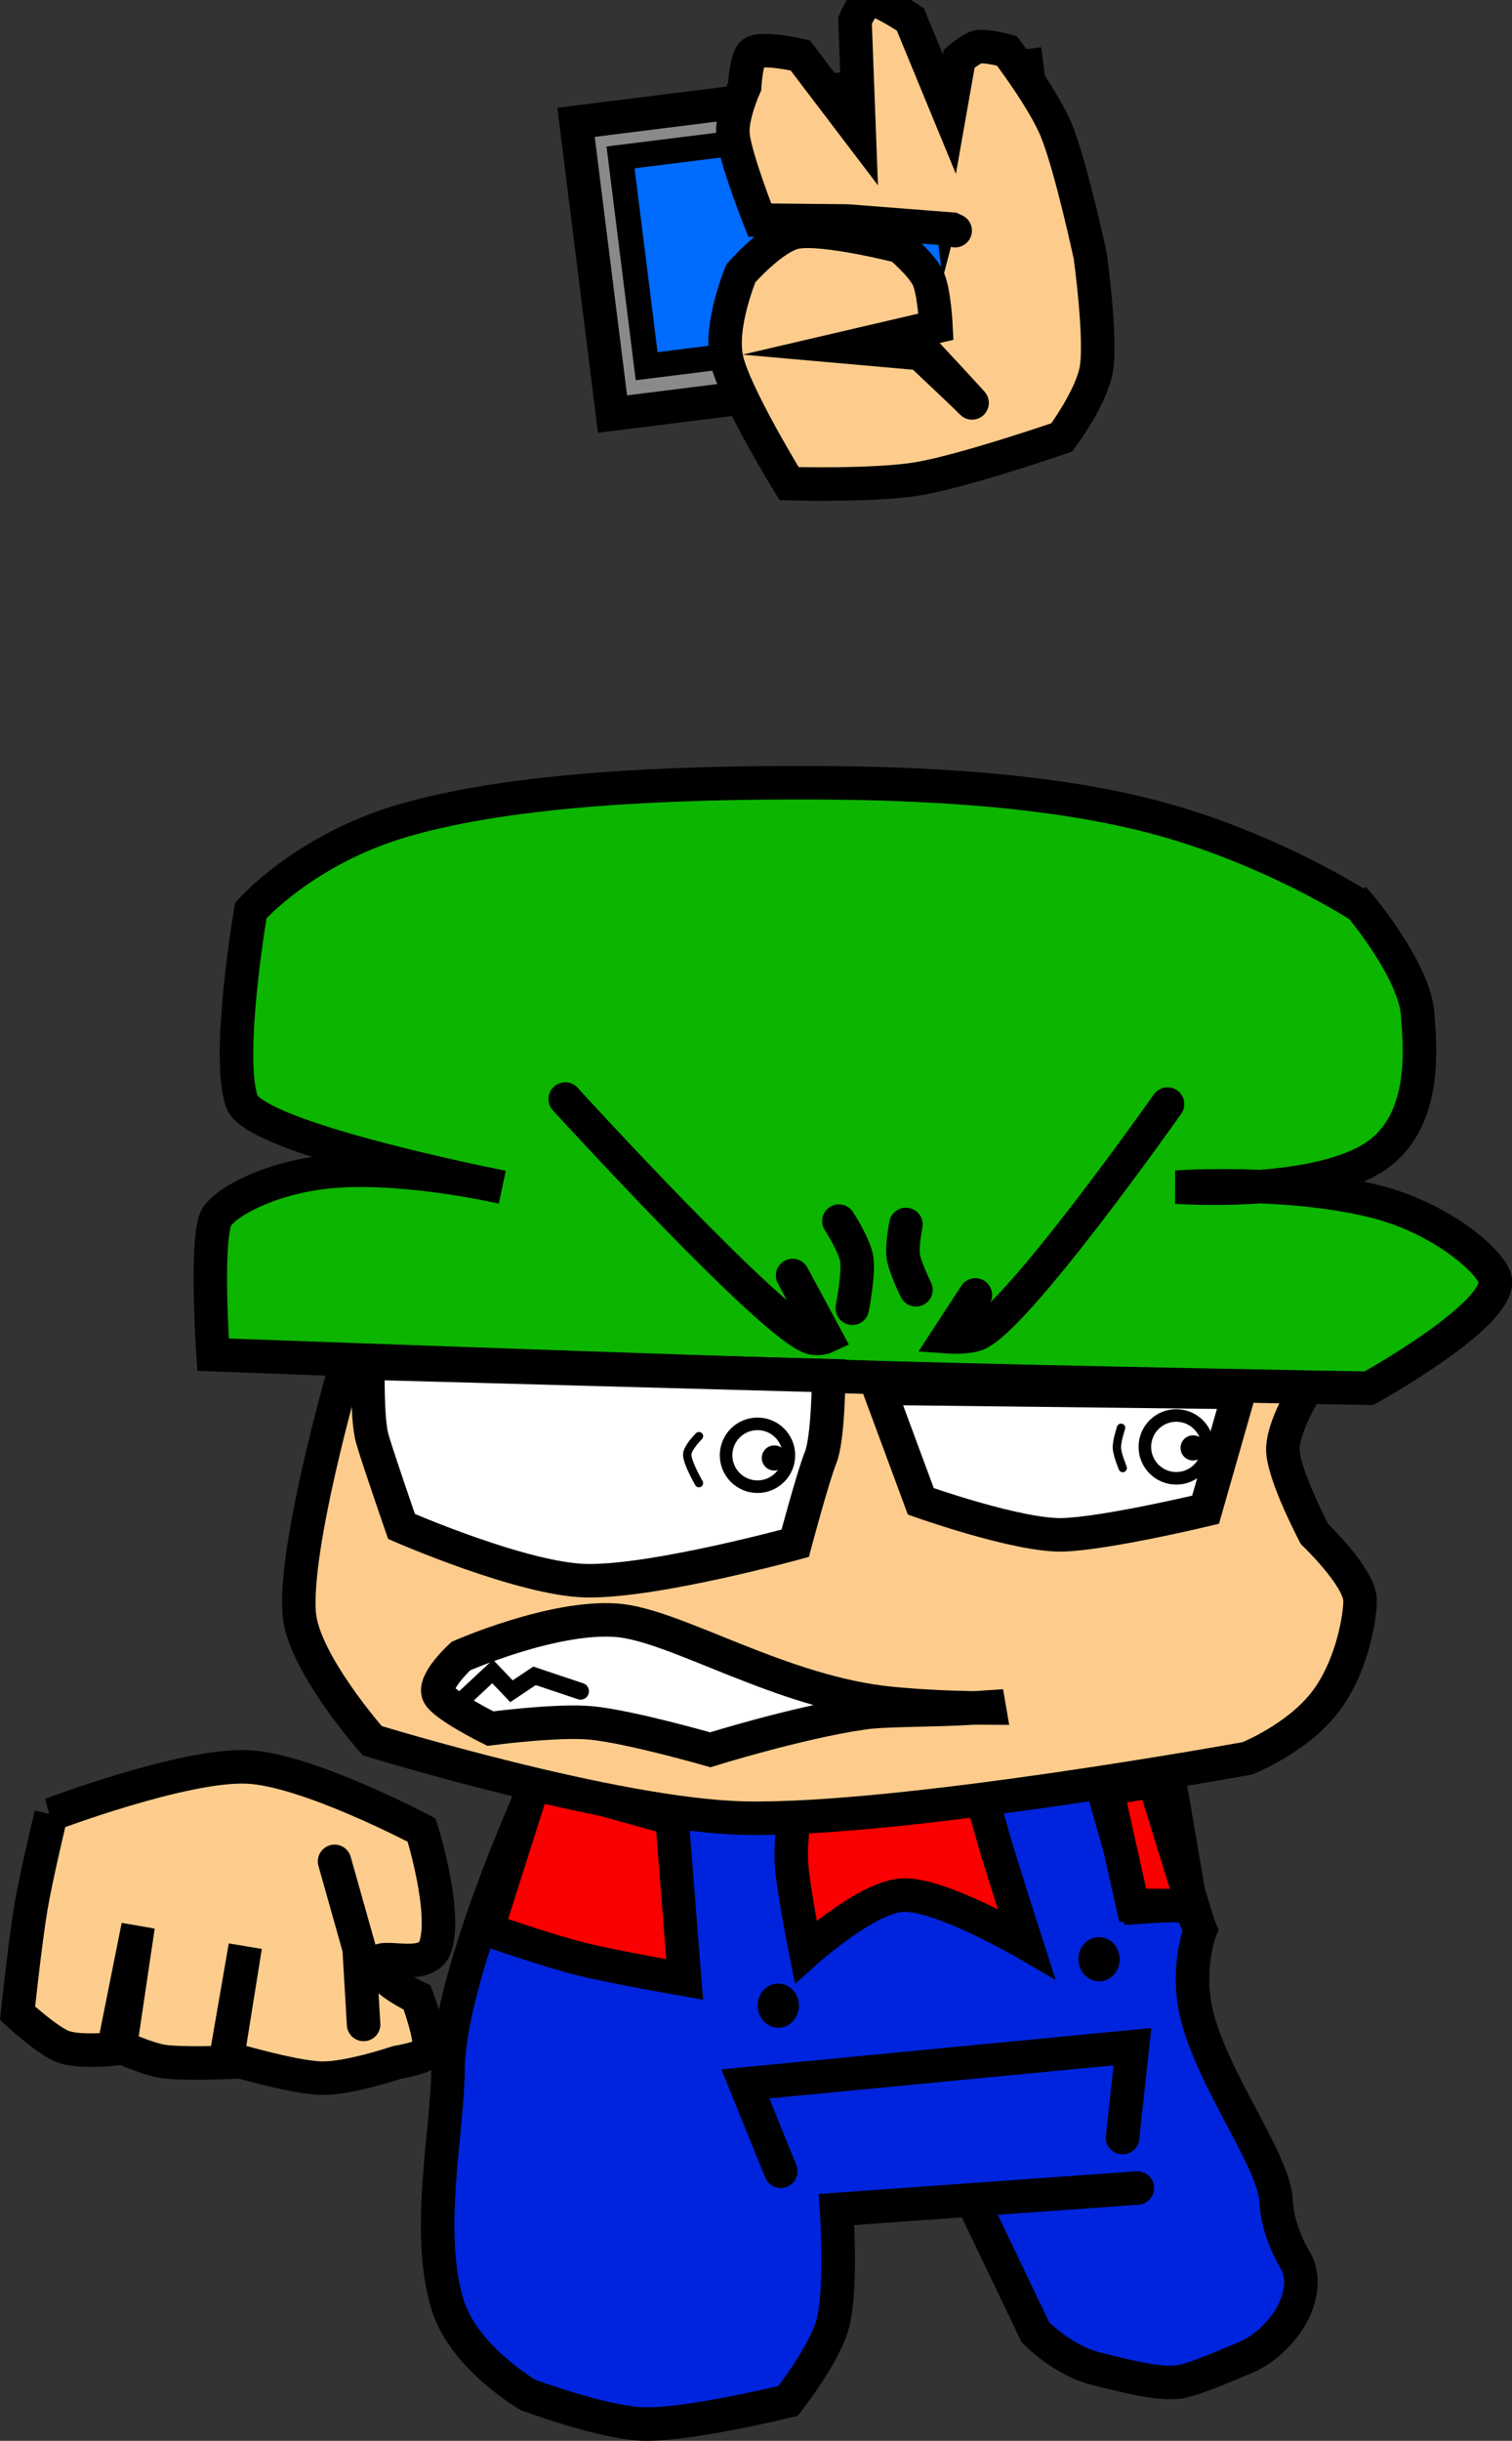 <svg version="1.1" xmlns="http://www.w3.org/2000/svg" xmlns:xlink="http://www.w3.org/1999/xlink" width="180.529" height="291.281" viewBox="0,0,180.529,291.281"><rect x="0" y="0" width="180.529" height="291.281" fill="#333333" stroke="none"/><g transform="translate(-139.589,11.346)"><g data-paper-data="{&quot;isPaintingLayer&quot;:true}" fill-rule="nonzero" stroke-linejoin="miter" stroke-miterlimit="10" stroke-dasharray="" stroke-dashoffset="0" style="mix-blend-mode: normal"><g stroke="#000000"><g stroke-linecap="butt"><path d="M266.528,31.336l-53.807,6.731l-4.355,-34.816l53.807,-6.731z" fill="#8a8a8a" stroke-width="4"/><path d="M254.372,27.657l-37.575,4.7l-3.117,-24.918l37.575,-4.7z" fill="#006bff" stroke-width="3"/><path d="M258.331,11.739c1.676,-0.21 3.205,0.979 3.415,2.656c0.21,1.676 -0.979,3.205 -2.656,3.415c-1.676,0.21 -3.205,-0.979 -3.415,-2.656c-0.21,-1.676 0.979,-3.205 2.656,-3.415z" fill="#8a8a8a" stroke-width="2"/></g><path d="M253.634,16.178l-0.377,-0.177l-12.462,-0.973l-10.493,-0.107c0,0 -2.864,-7.205 -3.192,-10.113c-0.252,-2.237 1.39,-5.855 1.39,-5.855c0,0 0.192,-3.553 1.035,-4.021c1.224,-0.679 5.602,0.337 5.602,0.337l7.041,9.256l-0.506,-13.43c0,0 0.998,-2.424 1.992,-2.44c1.18,-0.019 4.627,2.335 4.627,2.335l4.655,11.287l1.17,-6.629c0,0 1.497,-1.28 2.257,-1.404c1.042,-0.171 3.423,0.474 3.423,0.474c0,0 4.376,5.708 5.934,9.536c1.743,4.282 4.03,14.944 4.03,14.944c0,0 1.334,9.639 0.743,13.41c-0.535,3.41 -4.139,8.242 -4.139,8.242c0,0 -11.514,3.98 -17.135,4.933c-5.2,0.882 -15.424,0.589 -15.424,0.589c0,0 -6.462,-10.51 -7.443,-14.791c-0.934,-4.078 1.69,-10.313 1.69,-10.313c0,0 3.891,-4.456 6.633,-4.918c3.433,-0.578 12.364,1.717 12.364,1.717c0,0 2.583,2.182 3.34,3.769c0.757,1.588 0.957,5.805 0.957,5.805l-10.472,2.442l8.587,0.761c0,0 4.993,4.683 6.076,5.781c1.076,1.09 -5.638,-6.128 -5.638,-6.128" fill="#fdcc8d" stroke-width="4" stroke-linecap="round"/></g><g><path d="M275.387,249.763l-35.918,2.571c0,0 0.727,10.222 -0.601,14.145c-1.251,3.695 -5.179,8.694 -5.179,8.694c0,0 -11.772,2.885 -17.21,2.758c-4.855,-0.114 -13.869,-3.485 -13.869,-3.485c0,0 -7.602,-4.426 -9.558,-10.687c-2.711,-8.675 -0.023,-20.724 0.027,-28.065c0.076,-11.068 10.022,-32.993 10.022,-32.993l75.691,-3.929l2.935,17.061c0,0 -1.882,0.14 -2.947,0.213c-1.067,0.073 -3.449,0.227 -3.449,0.227l-3.818,-13.344l6.962,-2.301c0,0 0.009,5.703 0.754,8.775c0.738,3.041 3.694,9.563 3.694,9.563c0,0 -1.444,3.604 -0.766,8.462c1.123,8.041 9.538,18.774 9.789,23.821c0.105,2.112 0.815,4.637 2.291,7.135c1.79,3.028 -0.513,6.699 -0.513,6.699c0,0 -1.852,3.389 -5.361,4.876c-2.429,1.029 -6.294,2.711 -8.039,2.953c-2.347,0.325 -6.496,-0.732 -9.92,-1.596c-3.996,-1.009 -7.194,-4.338 -7.194,-4.338l-6.975,-14.576" fill="#0024dd" stroke="#000000" stroke-width="4" stroke-linecap="round"/><path d="M219.82,205.67l1.515,19.21c0,0 -8.678,-1.512 -12.467,-2.468c-4.053,-1.022 -11.114,-3.476 -11.114,-3.476l5.672,-17.825z" fill="#fa0000" stroke="#000000" stroke-width="4" stroke-linecap="round"/><path d="M256.441,201.761c0,0 1.382,5.049 2.195,7.738c1.032,3.413 3.5,11.093 3.5,11.093c0,0 -10.224,-5.955 -14.715,-5.786c-4.282,0.161 -11.633,6.775 -11.633,6.775c0,0 -1.474,-7.334 -1.69,-10.435c-0.19,-2.73 0.465,-7.2 0.465,-7.2z" fill="#fa0000" stroke="#000000" stroke-width="4" stroke-linecap="round"/><path d="M232.811,247.77l-4.231,-10.432l46.22,-4.437l-1.18,10.845" fill="none" stroke="#000000" stroke-width="4" stroke-linecap="round"/><path d="M230.05,228.068c-0.04,-1.455 1.03,-2.666 2.391,-2.703c1.36,-0.037 2.496,1.112 2.536,2.567c0.04,1.455 -1.03,2.666 -2.391,2.703c-1.36,0.037 -2.496,-1.112 -2.536,-2.567z" fill="#000000" stroke="none" stroke-width="0.5" stroke-linecap="butt"/><path d="M268.351,222.53c-0.04,-1.455 1.03,-2.666 2.391,-2.703c1.36,-0.037 2.496,1.112 2.536,2.567c0.04,1.455 -1.03,2.666 -2.391,2.703c-1.36,0.037 -2.496,-1.112 -2.536,-2.567z" fill="#000000" stroke="none" stroke-width="0.5" stroke-linecap="butt"/><path d="M277.377,201.184l4.601,14.905l-7.15,-0.067l-3.094,-13.892z" fill="#fa0000" stroke="#000000" stroke-width="4" stroke-linecap="round"/></g><g fill="#fdcd8e" stroke="#000000" stroke-width="4" stroke-linecap="round"><path d="M145.682,205.187c0,0 15.848,-5.996 23.427,-5.676c7.145,0.301 20.822,7.542 20.822,7.542c0,0 3.082,9.755 1.617,13.948c-1.068,3.057 -6.801,0.535 -6.841,2.035c-0.047,1.781 4.691,4.01 4.691,4.01c0,0 1.837,4.921 1.398,6.335c-0.253,0.815 -3.797,1.395 -3.797,1.395c0,0 -5.786,1.966 -9.071,1.88c-3.46,-0.091 -11.188,-2.413 -11.188,-2.413l2.133,-13.328l-2.399,13.861c0,0 -5.194,0.213 -7.484,-0.128c-1.718,-0.256 -5.044,-1.738 -5.044,-1.738l2.133,-14.395l-2.932,14.661c0,0 -4.09,0.443 -6,-0.268c-1.91,-0.711 -5.462,-3.997 -5.462,-3.997c0,0 0.907,-8.547 1.594,-12.619c0.644,-3.82 2.405,-11.105 2.405,-11.105z"/><path d="M179.536,210.785l2.932,10.396l0.533,9.063"/></g><g><g stroke="#000000"><g><g><path d="M295.532,154.396c0,0 -2.852,4.585 -2.773,7.325c0.087,3.009 3.773,9.995 3.773,9.995c0,0 5.283,5.048 5.438,7.815c0.088,1.578 -0.817,7.945 -4.222,12.315c-3.359,4.311 -9.216,6.638 -9.216,6.638c0,0 -41.253,7.519 -60.025,7.141c-15.381,-0.309 -44.475,-9.241 -44.475,-9.241c0,0 -8.249,-9.318 -8.718,-15.157c-0.642,-7.994 5.218,-28.405 5.218,-28.405" fill="#fdcc8d" stroke-width="4" stroke-linecap="round"/><path d="M302.032,96.822c0,0 6.528,7.735 6.827,12.981c0.172,3.006 1.5,12.872 -5.467,17.111c-7.508,4.568 -23.36,3.408 -23.36,3.408c0,0 13.251,-0.914 23.7,1.699c8.194,2.049 14.087,7.421 14.386,9.365c0.652,4.235 -15.087,12.936 -15.087,12.936c0,0 -36.604,-0.633 -58.022,-1.254c-24.233,-0.702 -79.978,-2.746 -79.978,-2.746c0,0 -0.896,-12.671 0.262,-16.07c0.636,-1.867 6.616,-5.347 14.71,-5.862c8.697,-0.553 19.527,1.932 19.527,1.932c0,0 -10.948,-2.144 -19.855,-4.819c-5.687,-1.708 -10.543,-3.632 -11.184,-5.353c-1.964,-5.267 1.039,-22.828 1.039,-22.828c0,0 6.284,-7.201 17.949,-10.67c13.733,-4.084 33.959,-4.541 46.053,-4.586c11.027,-0.042 28.944,0.241 43.454,3.986c14.154,3.653 25.043,10.771 25.043,10.771z" fill="#0cb500" stroke-width="4" stroke-linecap="round"/><g><path d="M238.532,152.822c0,0 -0.025,7.471 -0.976,9.806c-0.876,2.15 -3.024,10.194 -3.024,10.194c0,0 -16.905,4.64 -24.967,4.469c-7.574,-0.161 -22.033,-6.469 -22.033,-6.469c0,0 -2.833,-8.167 -3.5,-10.5c-0.667,-2.333 -0.5,-9 -0.5,-9z" fill="#ffffff" stroke-width="4" stroke-linecap="round"/><path d="M226.282,162.322c0,-2.071 1.679,-3.75 3.75,-3.75c2.071,0 3.75,1.679 3.75,3.75c0,2.071 -1.679,3.75 -3.75,3.75c-2.071,0 -3.75,-1.679 -3.75,-3.75z" fill="none" stroke-width="1.5" stroke-linecap="butt"/></g><g><path d="M287.532,154.822l-4,14c0,0 -11.806,2.827 -17.016,2.993c-5.288,0.168 -16.984,-3.993 -16.984,-3.993l-5,-13.5z" fill="#ffffff" stroke-width="4" stroke-linecap="round"/><path d="M276.282,161.322c0,-2.071 1.679,-3.75 3.75,-3.75c2.071,0 3.75,1.679 3.75,3.75c0,2.071 -1.679,3.75 -3.75,3.75c-2.071,0 -3.75,-1.679 -3.75,-3.75z" fill="none" stroke-width="1.5" stroke-linecap="butt"/></g></g><path d="M234.225,140.87l3.945,7.317c0,0 -0.716,0.331 -1.61,0.121c-4.448,-1.048 -29.483,-28.497 -29.483,-28.497" fill="none" stroke-width="4" stroke-linecap="round"/><path d="M278.99,120.411c0,0 -18.439,26.185 -22.949,27.529c-1.297,0.386 -3.254,0.246 -3.254,0.246l3.259,-4.997" fill="none" stroke-width="4" stroke-linecap="round"/></g><path d="M239.751,134.376c0,0 1.873,2.873 2.126,4.519c0.278,1.806 -0.526,5.881 -0.526,5.881" fill="none" stroke-width="4" stroke-linecap="round"/><path d="M248.951,142.576c0,0 -1.309,-2.657 -1.51,-3.968c-0.198,-1.289 0.31,-3.832 0.31,-3.832" fill="none" stroke-width="4" stroke-linecap="round"/></g><g stroke="#000000"><g data-paper-data="{&quot;index&quot;:null}" fill="#ffffff" stroke-width="4" stroke-linecap="butt"><path d="M242.406,193.094c-7.763,1.176 -18.015,4.374 -18.015,4.374c0,0 -9.572,-2.758 -14.235,-3.206c-3.98,-0.383 -12.02,0.679 -12.02,0.679c0,0 -5.659,-2.801 -6.204,-4.147c-0.616,-1.519 2.695,-4.512 2.695,-4.512c0,0 10.991,-4.85 18.615,-4.268c7.011,0.534 19.639,8.677 32.788,9.93c3.444,0.328 6.815,0.482 9.927,0.529c-5.091,0.321 -10.719,0.191 -13.552,0.62z"/><path d="M255.958,192.474c0.338,-0.021 0.674,-0.045 1.006,-0.07c0.237,-0.018 0.478,-0.036 0.723,-0.052c0.008,0.046 0.016,0.092 0.024,0.138c-0.574,-0.002 -1.159,-0.007 -1.753,-0.016z"/></g><path d="M193.907,192.323l4.5,-4.203l2.25,2.364l2.75,-1.839l5.5,1.839" fill="none" stroke-width="2" stroke-linecap="round"/></g><path d="M230.542,162.644c0,-0.828 0.672,-1.5 1.5,-1.5c0.828,0 1.5,0.672 1.5,1.5c0,0.828 -0.672,1.5 -1.5,1.5c-0.828,0 -1.5,-0.672 -1.5,-1.5z" fill="#000000" stroke="none" stroke-width="0.5" stroke-linecap="butt"/><path d="M280.542,161.445c0,-0.828 0.672,-1.5 1.5,-1.5c0.828,0 1.5,0.672 1.5,1.5c0,0.828 -0.672,1.5 -1.5,1.5c-0.828,0 -1.5,-0.672 -1.5,-1.5z" fill="#000000" stroke="none" stroke-width="0.5" stroke-linecap="butt"/><path d="M223.042,165.644c0,0 -1.4,-2.39 -1.4,-3.4c0,-0.813 1.4,-2.2 1.4,-2.2" fill="none" stroke="#000000" stroke-width="1" stroke-linecap="round"/><path d="M273.642,163.845c0,0 -0.667,-1.61 -0.701,-2.412c-0.033,-0.798 0.501,-2.388 0.501,-2.388" fill="none" stroke="#000000" stroke-width="1" stroke-linecap="round"/></g></g></g></svg>